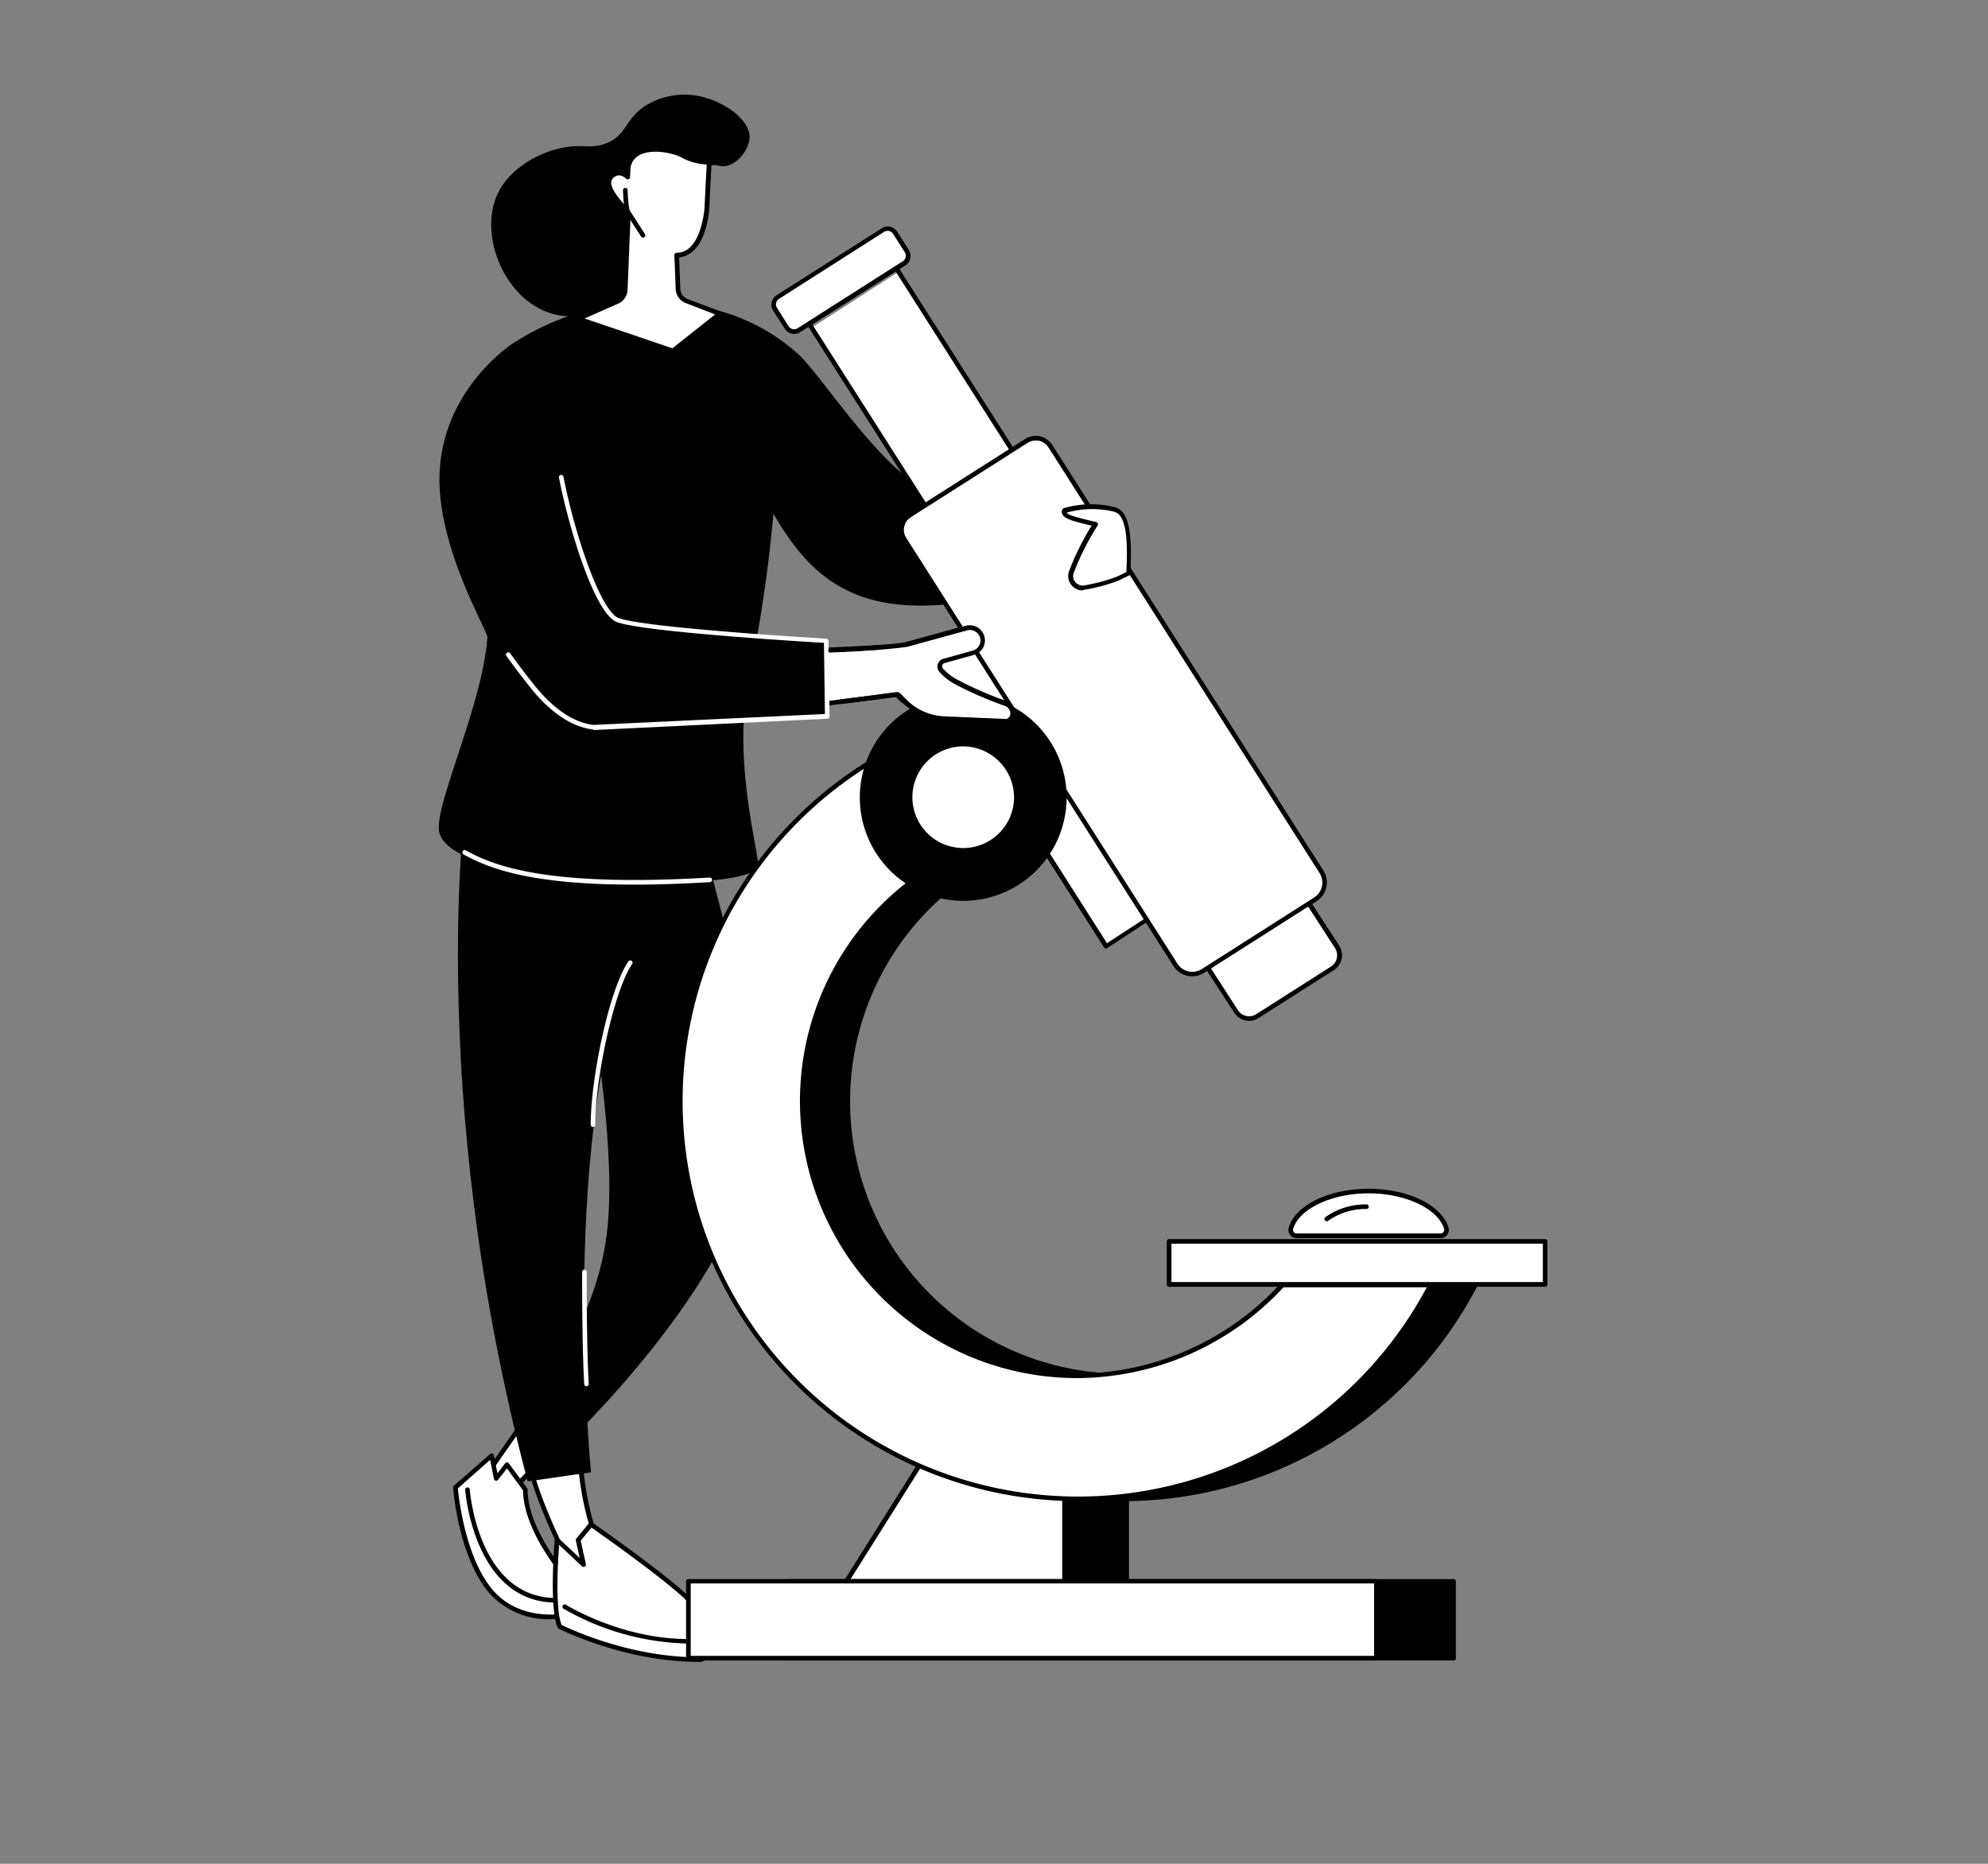 <svg id="Capa_1" data-name="Capa 1" xmlns="http://www.w3.org/2000/svg" viewBox="0 0 352 330"><rect x="0" y="0" width="352" height="330" fill="#808080" stroke="none"/><defs><style>.cls-1{fill:#fff;}</style></defs><path class="cls-1" d="M97.36,245c-.28.43-10.92,15.64-10.92,15.64s.27,3.88,3,4.63l12.65-13.68Z"/><path d="M89.46,265.72h-.1c-3-.83-3.32-4.83-3.33-5a.42.42,0,0,1,.08-.26c3.67-5.26,10.68-15.29,10.9-15.63a.44.44,0,0,1,.33-.19.39.39,0,0,1,.35.17l4.76,6.59a.4.4,0,0,1,0,.51L89.76,265.59A.4.4,0,0,1,89.46,265.72Zm-2.6-4.93c.08.64.51,3.33,2.48,4l12.25-13.25-4.23-5.84C95.63,248.25,87.84,259.39,86.86,260.79Z"/><path class="cls-1" d="M80.64,263.36s.91,12,6.21,18.32,13.82,4.3,13.82,4.3.64-5.34-.46-6.73S93,270.43,93,263.75l-3.24-4.41-1.92,2.47-.82-4Z"/><path d="M97.53,286.69a14,14,0,0,1-11-4.74c-5.33-6.35-6.27-18.07-6.3-18.56a.4.4,0,0,1,.14-.34l6.4-5.59a.39.39,0,0,1,.4-.08.4.4,0,0,1,.26.31l.65,3.17,1.36-1.77a.44.44,0,0,1,.33-.16.4.4,0,0,1,.33.17l3.24,4.41a.43.43,0,0,1,.08.24c0,2.89,1.19,7.85,7,15.1l.12.14c1.17,1.49.61,6.48.54,7a.4.4,0,0,1-.31.35A15.22,15.22,0,0,1,97.53,286.69ZM81.07,263.53c.15,1.59,1.31,12.19,6.1,17.89,4.54,5.42,11.64,4.49,13.12,4.22.17-1.62.37-5.17-.4-6.14l-.12-.14c-5.84-7.33-7.13-12.44-7.16-15.47L89.77,260l-1.58,2a.4.4,0,0,1-.42.15.4.4,0,0,1-.31-.31l-.68-3.36Z"/><path class="cls-1" d="M82.78,263.82S84.16,283.77,99,283.34Z"/><path d="M98.5,283.75c-14.58,0-16.11-19.7-16.12-19.9a.41.41,0,1,1,.81-.06c0,.19,1.53,19.56,15.76,19.14a.4.4,0,0,1,.42.4.41.41,0,0,1-.39.42Z"/><path d="M121.17,138.87S133.69,175.7,133.75,200,99.5,256.37,99.5,256.37l-7.09-6.15s12.62-13.38,15-31.48-4.92-52.3-4.92-52.3L99.79,142.3Z"/><path class="cls-1" d="M102.72,258.09c-.06.65.61,9.77,3.44,15.49,0,0-1.31,4.2-5.31,3.45,0,0-6.14-11.69-7.42-19.26Z"/><path d="M101.79,277.53a5.23,5.23,0,0,1-1-.1.42.42,0,0,1-.29-.21c-.06-.12-6.18-11.84-7.47-19.38a.42.42,0,0,1,.1-.34.39.39,0,0,1,.32-.14l9.29.32a.47.47,0,0,1,.3.14.39.39,0,0,1,.09.31c0,.44.59,9.57,3.4,15.27a.39.39,0,0,1,0,.3S105.31,277.53,101.79,277.53Zm-.67-.87c3.09.46,4.33-2.36,4.6-3.05-2.52-5.21-3.34-13.09-3.41-15.12l-8.39-.3C95.25,265.1,100.37,275.19,101.12,276.66Z"/><path class="cls-1" d="M98.63,272.65s-1,12,.48,15.35a60.09,60.09,0,0,0,24.59,5.83,1.69,1.69,0,0,0,1.69-1.69,13,13,0,0,0-4.22-9.66c-5.26-4.76-16.53-12.56-16.53-12.56l-2.28,2.75,1,4.36Z"/><path d="M123.64,294.24c-13.13,0-24.6-5.82-24.72-5.88a.39.39,0,0,1-.18-.2c-1.53-3.44-.56-15.05-.52-15.54a.4.4,0,0,1,.26-.35.43.43,0,0,1,.43.09l3.73,3.48-.68-3.08a.45.45,0,0,1,.09-.35l2.27-2.75a.41.41,0,0,1,.55-.08c.11.08,11.36,7.88,16.57,12.59a13.49,13.49,0,0,1,4.36,10,2,2,0,0,1-.6,1.48,2.07,2.07,0,0,1-1.5.63ZM99.43,287.7c1.3.64,12,5.73,24.21,5.73a1.41,1.41,0,0,0,1-.39,1.26,1.26,0,0,0,.37-.9,12.68,12.68,0,0,0-4.1-9.36c-4.69-4.25-14.33-11-16.18-12.31l-1.91,2.31.92,4.16a.43.43,0,0,1-.2.44.41.41,0,0,1-.48-.05L99,273.53C98.78,276.26,98.28,284.82,99.43,287.7Z"/><path class="cls-1" d="M100,284.46s10.82,6.84,23.77,6.05Z"/><path d="M121.71,291a46,46,0,0,1-21.93-6.17.42.42,0,0,1-.13-.57.4.4,0,0,1,.56-.12c.11.06,10.87,6.75,23.53,6a.4.4,0,0,1,.43.38.41.41,0,0,1-.38.43C123.09,291,122.39,291,121.71,291Z"/><path d="M82.76,138.87S74.84,192,93.43,262.29l11.21-1.61s-6-61.42,8.44-93.89l3.23-29.35Z"/><path class="cls-1" d="M105,199.53a.4.4,0,0,1-.41-.4c0-8.12,3.24-23.9,6.67-28.91a.41.41,0,0,1,.57-.1.4.4,0,0,1,.1.56c-3.29,4.82-6.57,20.61-6.53,28.44a.4.4,0,0,1-.4.41Z"/><path class="cls-1" d="M103.84,245.45a.41.41,0,0,1-.4-.39c-.42-7.47-.36-19.74-.36-19.86a.43.43,0,0,1,.41-.41h0a.42.42,0,0,1,.4.41c0,.13-.06,12.37.35,19.82a.41.41,0,0,1-.38.43Z"/><path class="cls-1" d="M143.48,124.87c-3.87.44.32-9.65.32-9.65l15.35-.79,11.61-3.2a2.27,2.27,0,0,1,1.22,4.38l-5.19,1.44a1,1,0,0,0-.48,1.65,9.58,9.58,0,0,0,2.71,2.11,65.64,65.64,0,0,0,8.58,3.73c1.61.55,1.9,2.59.3,3.15l-11-.48c-2.79-.12-6.29-2.18-8.15-4.27C158.71,122.94,150.13,124.12,143.48,124.87Z"/><path d="M177.9,128.09h0l-11-.47c-3-.13-6.43-2.25-8.3-4.25-1.37.19-9,1.23-15,1.91a1.63,1.63,0,0,1-1.61-.62c-1.55-2,1.2-8.83,1.51-9.6a.42.42,0,0,1,.36-.25l15.3-.78,11.57-3.19a2.68,2.68,0,0,1,3.28,1.83,2.62,2.62,0,0,1-.22,2,2.66,2.66,0,0,1-1.62,1.28l-5.19,1.45a.56.56,0,0,0-.42.41.6.6,0,0,0,.13.57,9.11,9.11,0,0,0,2.6,2,65.6,65.6,0,0,0,8.52,3.71,2.31,2.31,0,0,1,1.64,2.13,1.86,1.86,0,0,1-1.34,1.78A.3.3,0,0,1,177.9,128.09Zm-19.19-5.56a.41.41,0,0,1,.3.14c1.74,1.94,5.16,4,7.87,4.14l11,.46a1,1,0,0,0,.73-1,1.52,1.52,0,0,0-1.1-1.36,64.72,64.72,0,0,1-8.62-3.75A10,10,0,0,1,166,119a1.42,1.42,0,0,1,.68-2.31l5.19-1.45a1.85,1.85,0,0,0,1.28-2.31,1.88,1.88,0,0,0-2.28-1.28l-11.61,3.21h-.09l-15.09.77c-1.11,2.76-2.45,7.33-1.52,8.56a.83.83,0,0,0,.87.29c6.57-.74,15.13-1.91,15.22-1.92Z"/><path d="M105.67,54.51A46.68,46.68,0,0,0,90.82,60.8s-13.31,8.49-13,24.68c.25,12.56,8.55,26.28,8.48,27.35-.82,12-9.73,30.4-8.49,34.67,3,10.37,55.64,10.66,56.39,5.9.34-2.12-4.68-18.91-1.55-33.44a251.8,251.8,0,0,0,4.29-29c6.54,11.3,14.61,18.36,33.4,15.71s29.45-5,29.45-5l-1.48-10.47s-14.21-4.92-29.65-3.26c-9.2,1-22.71-21.14-27.36-25.27a34.47,34.47,0,0,0-16.53-8.23A46.81,46.81,0,0,0,105.67,54.51Z"/><path d="M97.19,62s-9.47,4-14.47,20.4c-2.77,9-2.26,21.93,11.36,39.06,2.72,3.43,6.55,6.83,10.87,7.33l41.38-1.95-.18-13.37s-32.1-1.85-36.92-3.68C105,108.14,98.77,87,98.12,76.67Z"/><path class="cls-1" d="M105,129.16h0c-4.72-.54-8.67-4.36-11.14-7.48-1.47-1.84-2.88-3.71-4.21-5.56a.41.41,0,0,1,.67-.47c1.31,1.83,2.72,3.69,4.18,5.52,2.37,3,6.13,6.66,10.56,7.18l41-1.93-.17-12.6c-3.81-.22-32.07-1.94-36.67-3.68-3.85-1.46-8.39-16.12-10.25-25.57a.41.41,0,0,1,.32-.48.42.42,0,0,1,.48.33c2.14,10.86,6.67,23.79,9.74,25,4.71,1.79,36.48,3.64,36.8,3.66a.41.41,0,0,1,.39.4l.18,13.37a.41.41,0,0,1-.39.41l-41.38,2Z"/><path class="cls-1" d="M112.19,156.63c-17.89,0-25.48-2.76-30.11-5.35a.41.41,0,0,1-.15-.56.4.4,0,0,1,.55-.16C88,153.68,98,157,125.61,155.38a.41.41,0,1,1,0,.81C120.61,156.5,116.14,156.63,112.19,156.63Z"/><path d="M122.56,16.83a13.22,13.22,0,0,0-8.34,1.93c-3.53,2.32-3.2,5-6.6,6.49-2.54,1.14-3.86.36-6.92.74-4.57.56-10.12,3.48-12.43,8-3.61,7.11.68,18.27,8.58,21.25,5.13,1.93,10.08-.22,11.08-.67,2.39-1.1,4.75-4.18,9.48-10.34,4.89-6.38,7.33-9.57,7.4-12.29,0-.4,0-1.84.88-2.44s1.54,0,2.53-.07c2.1-.12,4.31-2.72,4.48-4.86C133,20.93,127.36,17.35,122.56,16.83Z"/><path class="cls-1" d="M120.05,51.19l-.23-6c4.8.05,5.35-8.18,5.35-8.18l.43-8.25a10.13,10.13,0,0,1-4.6-1.15c-2-1.18-8.86-2.45-9.71,2l-.1,1.77a2,2,0,0,0-3,0c-1.48,1.63,2,5.06,2.84,6,0,0,.09.25.26.66l-.54,13.32a2.38,2.38,0,0,1-1.42,2.08l-7,3,16.77,5.69,8.3-6.6-5.86-2.21A2.39,2.39,0,0,1,120.05,51.19Z"/><path d="M119.14,62.54l-.13,0-16.77-5.7a.41.41,0,0,1-.28-.36.45.45,0,0,1,.25-.4l7-3a2,2,0,0,0,1.18-1.73l.54-13.22-.21-.52-.14-.16c-1.28-1.35-4.28-4.51-2.65-6.31a2.32,2.32,0,0,1,1.73-.86h0a2.38,2.38,0,0,1,1.18.34l.06-1a.13.13,0,0,1,0-.06,3.78,3.78,0,0,1,2.28-2.89c2.62-1.19,6.56-.24,8,.62a9.76,9.76,0,0,0,4.39,1.09.45.45,0,0,1,.3.12.43.43,0,0,1,.12.31L125.58,37c0,.35-.6,8.16-5.33,8.55l.21,5.62a2,2,0,0,0,1.27,1.77l5.85,2.21a.41.41,0,0,1,.26.32.37.37,0,0,1-.15.38l-8.29,6.6A.43.43,0,0,1,119.14,62.54ZM103.5,56.39l15.56,5.28,7.56-6-5.18-2a2.78,2.78,0,0,1-1.8-2.5l-.23-6a.42.42,0,0,1,.12-.3.44.44,0,0,1,.3-.12h0c4.32,0,4.89-7.72,4.9-7.8l.4-7.83a10.13,10.13,0,0,1-4.38-1.19c-1.3-.76-5-1.63-7.28-.58a3.05,3.05,0,0,0-1.82,2.28l-.1,1.75a.4.4,0,0,1-.7.25,2,2,0,0,0-1.25-.59h0a1.53,1.53,0,0,0-1.12.59c-.75.82.14,2.57,2.63,5.2l.21.22a.38.38,0,0,1,.09.15s.08.24.25.63a.52.52,0,0,1,0,.18l-.54,13.32a2.8,2.8,0,0,1-1.67,2.43Z"/><path d="M113.85,42.07a.39.39,0,0,1-.34-.19l-2.79-4.33a.44.44,0,0,1-.06-.16,26,26,0,0,1-.35-3.71.41.41,0,0,1,.41-.41.41.41,0,0,1,.41.41,24.26,24.26,0,0,0,.32,3.5l2.74,4.26a.41.41,0,0,1-.12.57A.43.43,0,0,1,113.85,42.07Z"/><path class="cls-1" d="M222.66,179.92,236,171.45a2.73,2.73,0,0,0,.83-3.8l-7.26-11.16L211.61,167.9l7.28,11.2A2.74,2.74,0,0,0,222.66,179.92Z"/><path d="M221.2,180.75a3.15,3.15,0,0,1-2.65-1.43l-7.28-11.2a.42.42,0,0,1-.06-.31.38.38,0,0,1,.18-.25l17.92-11.42a.41.41,0,0,1,.56.13l7.25,11.16a3.14,3.14,0,0,1-1,4.37l-13.29,8.46A3,3,0,0,1,221.2,180.75Zm-9-12.73,7,10.86a2.35,2.35,0,0,0,3.21.7l13.29-8.47a2.32,2.32,0,0,0,1-1.47,2.34,2.34,0,0,0-.32-1.77l-7-10.82Zm10.48,11.9h0Z"/><rect class="cls-1" x="157.19" y="47.89" width="18.28" height="57.25" transform="matrix(-0.84, 0.54, -0.54, -0.84, 347.73, 51.68)"/><path d="M174,106a.39.39,0,0,1-.34-.18L142.9,57.5a.41.41,0,0,1,.13-.56l15.42-9.83a.41.41,0,0,1,.56.13l30.76,48.28a.49.49,0,0,1,0,.31.4.4,0,0,1-.18.26l-15.42,9.82A.43.43,0,0,1,174,106ZM143.81,57.41,174.13,105l14.73-9.38L158.54,48Z"/><polygon points="160.89 280.04 199.53 280.04 199.53 245.05 182.93 245.05 160.89 280.04"/><path d="M199.53,280.45H160.89a.4.4,0,0,1-.34-.63l22-35a.39.39,0,0,1,.34-.19h16.6a.41.41,0,0,1,.41.41v35A.41.41,0,0,1,199.53,280.45Zm-37.9-.82h37.5V245.46h-16Z"/><polygon class="cls-1" points="149.84 280.04 188.49 280.04 188.49 245.05 171.88 245.05 149.84 280.04"/><path d="M188.49,280.45H149.84a.39.39,0,0,1-.35-.21.4.4,0,0,1,0-.42l22-35a.39.39,0,0,1,.34-.19h16.61a.41.41,0,0,1,.41.41v35A.42.42,0,0,1,188.49,280.45Zm-37.91-.82h37.5V245.46h-16Z"/><path d="M191.16,125,205,146.73a49.46,49.46,0,0,0-6.25-.4,48.65,48.65,0,0,0,0,97.3,49.52,49.52,0,0,0,36.31-16.12h26.19A70.39,70.39,0,1,1,191.16,125Z"/><path d="M198.76,265.79a70.82,70.82,0,0,1-7.64-141.21.43.43,0,0,1,.39.19l13.85,21.74a.43.43,0,0,1,0,.44.41.41,0,0,1-.4.19,49.39,49.39,0,0,0-6.2-.4,48.24,48.24,0,0,0,0,96.48,49.16,49.16,0,0,0,36-16,.43.43,0,0,1,.3-.13h26.19a.4.4,0,0,1,.34.2.41.41,0,0,1,0,.4A70.62,70.62,0,0,1,198.76,265.79ZM191,125.42a70,70,0,1,0,69.63,102.5H235.25A50,50,0,0,1,198.76,244a49.06,49.06,0,0,1,0-98.12,49.78,49.78,0,0,1,5.45.31Z"/><path class="cls-1" d="M183.17,125,197,146.73a49.58,49.58,0,0,0-6.25-.4,48.65,48.65,0,0,0,0,97.3,49.53,49.53,0,0,0,36.31-16.12h26.18A70.39,70.39,0,1,1,183.17,125Z"/><path d="M190.77,265.79a70.82,70.82,0,0,1-7.65-141.21.42.42,0,0,1,.39.19l13.85,21.74a.39.39,0,0,1,0,.44.38.38,0,0,1-.39.19,49.39,49.39,0,0,0-6.2-.4,48.24,48.24,0,0,0,0,96.48,49.18,49.18,0,0,0,36-16,.4.4,0,0,1,.3-.13h26.18a.4.4,0,0,1,.35.2.38.38,0,0,1,0,.4A70.6,70.6,0,0,1,190.77,265.79ZM183,125.42a70,70,0,1,0,69.63,102.5H227.26A50,50,0,0,1,190.77,244a49.06,49.06,0,1,1,5.44-97.81Z"/><polygon class="cls-1" points="195.83 167.53 210.47 157.98 179.02 108.62 164.39 118.17 195.83 167.53"/><path d="M195.83,167.94h-.08a.44.44,0,0,1-.26-.18L164,118.38a.41.41,0,0,1,.13-.56l14.63-9.54a.38.38,0,0,1,.31-.06.4.4,0,0,1,.26.18l31.44,49.36a.4.4,0,0,1-.12.56l-14.64,9.55A.41.41,0,0,1,195.83,167.94ZM165,118.29,196,167l14-9.1-31-48.68Z"/><path class="cls-1" d="M213,171.9l19.91-12.67a3.53,3.53,0,0,0,1.07-4.87L186,79a3.07,3.07,0,0,0-4.24-.94L161.06,91.23a3.06,3.06,0,0,0-.94,4.23l48,75.36A3.52,3.52,0,0,0,213,171.9Z"/><path d="M211.1,172.86a4.19,4.19,0,0,1-.86-.09,3.9,3.9,0,0,1-2.46-1.73l-48-75.36a3.48,3.48,0,0,1,1.07-4.8l20.67-13.16a3.45,3.45,0,0,1,2.62-.47,3.53,3.53,0,0,1,2.18,1.53l48,75.36a3.94,3.94,0,0,1-1.2,5.43L213.2,172.25A4,4,0,0,1,211.1,172.86ZM183.37,78a2.65,2.65,0,0,0-1.43.42L161.28,91.57a2.66,2.66,0,0,0-.82,3.67l48,75.36a3.12,3.12,0,0,0,4.3,1l19.91-12.68a3.13,3.13,0,0,0,1-4.3l-48-75.36A2.68,2.68,0,0,0,184,78.05,2.86,2.86,0,0,0,183.37,78Z"/><rect class="cls-1" x="136.3" y="46.1" width="25.21" height="6.98" rx="1.56" transform="translate(-3.33 87.76) rotate(-32.5)"/><path d="M140.63,59.12a2,2,0,0,1-1.67-.91h0L136.89,55a2,2,0,0,1,.6-2.72l18.64-11.86a1.93,1.93,0,0,1,1.48-.27,2,2,0,0,1,1.24.87l2.07,3.25a2,2,0,0,1-.61,2.72L141.68,58.81A1.94,1.94,0,0,1,140.63,59.12Zm-1-1.35a1.16,1.16,0,0,0,1.59.35l18.64-11.87a1.16,1.16,0,0,0,.35-1.59l-2.07-3.25a1.17,1.17,0,0,0-1.6-.36L137.93,52.92a1.16,1.16,0,0,0-.35,1.59Z"/><rect class="cls-1" x="207.01" y="219.8" width="66.58" height="7.63" transform="translate(480.6 447.22) rotate(180)"/><path d="M273.59,227.83H207a.41.41,0,0,1-.41-.41V219.8a.41.41,0,0,1,.41-.41h66.58a.41.41,0,0,1,.41.41v7.62A.41.41,0,0,1,273.59,227.83ZM207.42,227h65.76V220.2H207.42Z"/><rect x="139.46" y="279.95" width="117.91" height="13.68" transform="translate(396.84 573.58) rotate(180)"/><path d="M257.38,294H139.46a.41.41,0,0,1-.41-.41V280a.42.42,0,0,1,.41-.41H257.38a.41.41,0,0,1,.4.41v13.68A.4.4,0,0,1,257.38,294Zm-117.51-.82H257V280.36H139.87Z"/><rect class="cls-1" x="121.89" y="279.95" width="121.78" height="13.68" transform="translate(365.56 573.58) rotate(180)"/><path d="M243.67,294H121.89a.41.41,0,0,1-.41-.41V280a.41.41,0,0,1,.41-.41H243.67a.41.41,0,0,1,.41.41v13.68A.41.41,0,0,1,243.67,294Zm-121.37-.82h121V280.36h-121Z"/><circle cx="170.55" cy="141.19" r="17.9"/><path d="M170.55,159.5a18.31,18.31,0,1,1,18.31-18.31A18.32,18.32,0,0,1,170.55,159.5Zm0-35.79A17.49,17.49,0,1,0,188,141.19,17.5,17.5,0,0,0,170.55,123.71Z"/><circle class="cls-1" cx="170.55" cy="141.19" r="9.45"/><path d="M170.55,151.05a9.86,9.86,0,1,1,9.86-9.86A9.86,9.86,0,0,1,170.55,151.05Zm0-18.9a9,9,0,1,0,9,9A9.06,9.06,0,0,0,170.55,132.15Z"/><path class="cls-1" d="M255.09,218.81a1,1,0,0,0,1-1.36c-1.13-3.73-6.86-6.57-13.75-6.57s-12.6,2.83-13.75,6.56a1.05,1.05,0,0,0,1,1.36Z"/><path d="M255.09,219.22H229.57a1.46,1.46,0,0,1-1.38-1.89c1.22-4,7.17-6.85,14.14-6.85s12.93,2.89,14.14,6.86a1.46,1.46,0,0,1-1.38,1.89Zm-12.76-7.93c-6.52,0-12.26,2.7-13.36,6.27a.67.67,0,0,0,.1.58.62.62,0,0,0,.5.25h25.52a.6.6,0,0,0,.5-.25.64.64,0,0,0,.1-.58C254.6,214,248.86,211.29,242.33,211.29Z"/><path d="M234.93,216.23a.41.41,0,0,1-.32-.15.4.4,0,0,1,.06-.57,12.26,12.26,0,0,1,7.22-2.26.41.41,0,1,1,0,.81,11.6,11.6,0,0,0-6.73,2.09A.38.38,0,0,1,234.93,216.23Z"/><path class="cls-1" d="M155.13,114.65l3.26-.17,3.82-.8,8.8-2.43a2.27,2.27,0,0,1,1.21,4.38L167,117.07a1,1,0,0,0-.48,1.65,9.51,9.51,0,0,0,2.72,2.12,66.8,66.8,0,0,0,8.57,3.73c1.61.54,1.91,2.58.3,3.14l-11-.47a10.45,10.45,0,0,1-6-2.21C157.1,121.89,155.13,114.65,155.13,114.65Z"/><path d="M178.14,128.12h0l-11-.48a10.77,10.77,0,0,1-6.82-2.81l-1.46-1.44-9.9,1.26a.41.41,0,0,1-.46-.36.4.4,0,0,1,.36-.45l10.09-1.28a.4.4,0,0,1,.34.11l1.59,1.57a10,10,0,0,0,6.3,2.59l11,.47a1,1,0,0,0,.72-1,1.51,1.51,0,0,0-1.09-1.36,65.51,65.51,0,0,1-8.63-3.75,9.94,9.94,0,0,1-2.83-2.21,1.43,1.43,0,0,1-.31-1.34,1.41,1.41,0,0,1,1-1l5.19-1.44a1.86,1.86,0,0,0,1.29-2.32,1.87,1.87,0,0,0-2.28-1.27l-10.61,2.92h0s-4.63.68-13.55,1a.41.41,0,0,1-.42-.4.4.4,0,0,1,.39-.42c8.54-.32,13.07-.94,13.44-1l10.58-2.92a2.68,2.68,0,0,1,3,3.88,2.63,2.63,0,0,1-1.62,1.28l-5.19,1.45a.57.57,0,0,0-.41.41.6.6,0,0,0,.13.57,9,9,0,0,0,2.6,2,64.75,64.75,0,0,0,8.51,3.71,2.33,2.33,0,0,1,1.65,2.13,1.86,1.86,0,0,1-1.34,1.78A.35.35,0,0,1,178.14,128.12Z"/><path class="cls-1" d="M197.59,90.35l0,0a17,17,0,0,0-9.06.11c-.54,1,1.61,1.53,5.42,2.42a46.72,46.72,0,0,0-4.28,8.47,2.09,2.09,0,0,0,2.23,2.79,29.87,29.87,0,0,0,6-1.63l1.84-.88C200.13,95.73,199.82,91.11,197.59,90.35Z"/><path d="M191.67,104.53a2.52,2.52,0,0,1-2-1,2.47,2.47,0,0,1-.38-2.4,46.57,46.57,0,0,1,4-8.07c-3.08-.71-4.79-1.15-5.18-2a1,1,0,0,1,0-.88.43.43,0,0,1,.24-.2,17.33,17.33,0,0,1,9.29-.12.37.37,0,0,1,.2.12c2,.88,2.69,4.38,2.29,11.58a.42.42,0,0,1-.24.35l-1.84.88,0,0a29.89,29.89,0,0,1-6.11,1.64A1.62,1.62,0,0,1,191.67,104.53Zm-2.78-13.77h0c.25.53,2.49,1,5.08,1.65l.1,0a.42.42,0,0,1,.29.24.4.4,0,0,1,0,.37,46.53,46.53,0,0,0-4.24,8.4,1.64,1.64,0,0,0,.25,1.61,1.68,1.68,0,0,0,1.54.63,29.75,29.75,0,0,0,5.92-1.59l1.6-.77c.23-4.27.25-9.86-1.94-10.61a.24.24,0,0,1-.11-.06A16.52,16.52,0,0,0,188.89,90.76ZM199.8,101.6Z"/></svg>